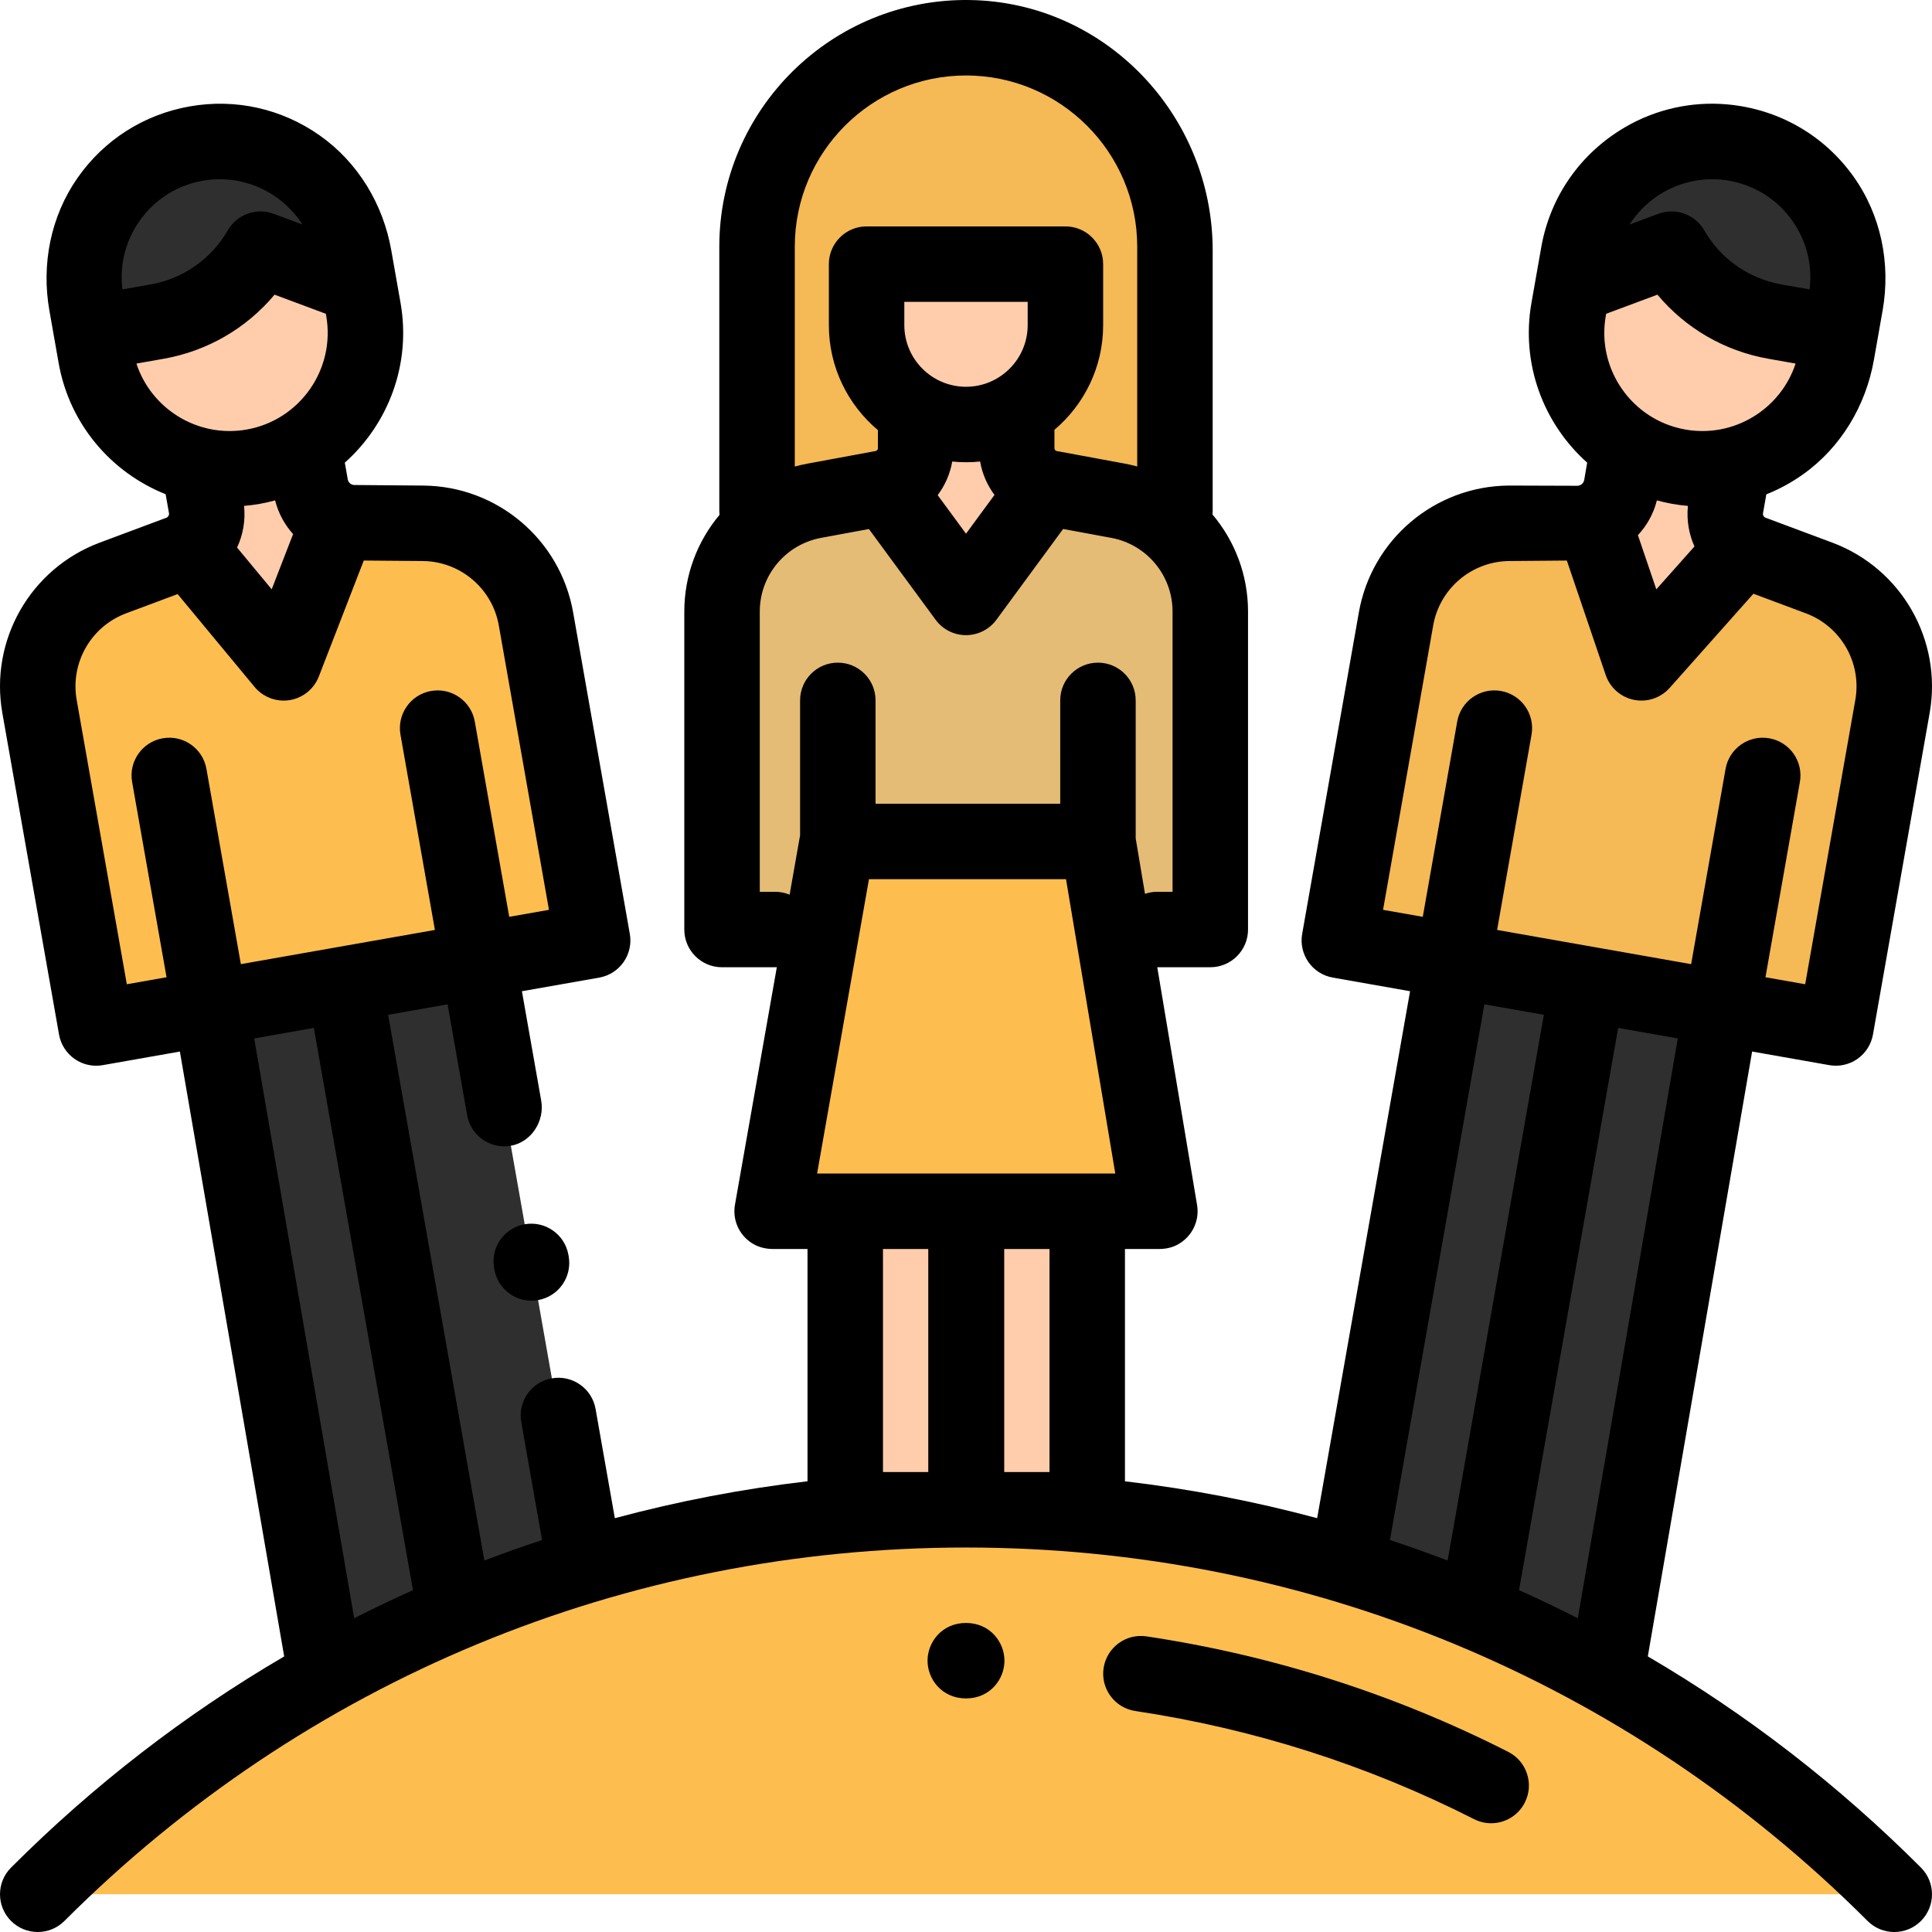 <?xml version="1.0"?>
<svg xmlns="http://www.w3.org/2000/svg" xmlns:xlink="http://www.w3.org/1999/xlink" version="1.1" id="Capa_1" x="0px" y="0px" viewBox="0 0 512 512" style="enable-background:new 0 0 512 512;" xml:space="preserve" width="512px" height="512px" class=""><g><polygon style="fill:#2F2F2F" points="154.467,411.867 126.422,252.815 55.516,265.317 85.251,437.747 " data-original="#BEBEBE" class="" data-old_color="#2f2f2f"/><path style="fill:#FEBE4F" d="M55.72,267.093L55.72,267.093l-30.225,5.329l-15.025-85.21c-2.567-14.56,5.621-28.879,19.471-34.05  l17.675-6.6c4.993-1.865,7.945-7.027,7.02-12.276l-0.917-5.2l27.79-4.9l0.917,5.2c0.926,5.249,5.465,9.091,10.795,9.135  l18.874,0.156c14.784,0.122,27.376,10.777,29.944,25.337l15.025,85.209l-30.225,5.33l0,0L55.72,267.093z" data-original="#78D2FA" class="" data-old_color="#78D2FA"/><path style="fill:#FFCDAC;" d="M54.636,134.287l-0.917-5.2l27.79-4.9l0.917,5.2c0.753,4.273,3.902,7.612,7.922,8.731L77.63,175.555  l-27.18-30.566C53.665,142.535,55.368,138.442,54.636,134.287z" data-original="#FFCDAC"/><path style="fill:#2F2F2F" d="M51.997,38.047L51.997,38.047c-19.58,3.452-32.654,22.124-29.202,41.704l1.505,8.535l17.334-3.056  c11.523-2.032,21.555-9.061,27.398-19.198l0,0l26.174,9.752l-1.505-8.535C90.249,47.668,71.577,34.594,51.997,38.047z" data-original="#878791" class="" data-old_color="#2f2f2f"/><path style="fill:#FFCDAC;" d="M41.634,85.228c5.639-0.994,10.916-3.192,15.525-6.359l11.873-12.839l19.576,7.294l6.597,2.458  l1.092,6.195c3.453,19.58-9.621,38.252-29.202,41.704l0,0l0,0c-19.58,3.452-38.252-9.622-41.704-29.202L24.3,88.285L41.634,85.228z" data-original="#FFCDAC"/><polygon style="fill:#2F2F2F" points="357.533,411.867 385.579,252.815 456.485,265.317 426.749,437.747 " data-original="#BEBEBE" class="" data-old_color="#2f2f2f"/><path style="fill:#F5B955;" d="M456.281,267.093L456.281,267.093l30.225,5.329l15.025-85.21c2.567-14.56-5.621-28.879-19.471-34.05  l-17.675-6.6c-4.993-1.865-7.945-7.027-7.02-12.276l0.917-5.2l-27.79-4.9l-0.917,5.2c-0.926,5.249-5.465,9.091-10.796,9.135  l-18.874,0.156c-14.784,0.122-27.376,10.777-29.944,25.337l-15.025,85.209l30.225,5.33l0,0L456.281,267.093z" data-original="#F5B955" class=""/><g>
	<rect x="223.999" y="320.997" style="fill:#FFCDAC;" width="32" height="79.1" data-original="#FFCDAC"/>
	<rect x="256.129" y="320.997" style="fill:#FFCDAC;" width="32" height="79.1" data-original="#FFCDAC"/>
</g><polyline style="fill:#FEBE4F" points="255.651,320.998 307.377,320.998 290.971,222.999 221.893,222.999 204.624,320.998   256.35,320.998 " data-original="#78D2FA" class="" data-old_color="#78D2FA"/><path style="fill:#F5B955;" d="M311.374,135.423v-70.05C311.374,34.792,286.582,10,256,10l0,0  c-30.582,0-55.374,24.792-55.374,55.374v70.051L311.374,135.423L311.374,135.423z" data-original="#F5B955" class=""/><path style="fill:#FFCDAC;" d="M282.346,70v16.154c0,14.55-11.795,26.346-26.346,26.346l0,0l0,0  c-14.55,0-26.346-11.795-26.346-26.346V70H282.346z" data-original="#FFCDAC"/><path style="fill:#FEBE4F" d="M501.999,501.997c-135.861-135.861-356.136-135.861-491.997,0H501.999z" data-original="#A5DC69" class="" data-old_color="#A5DC69"/><path style="fill:#E5BC75" d="M296.311,132.706l-18.068-3.341c-5.104-0.944-8.808-5.396-8.808-10.587v-5.143h-26.777v5.143  c0,5.191-3.704,9.643-8.808,10.587l-18.068,3.341c-14.158,2.618-24.432,14.966-24.432,29.364v84.262h14.065h12.367L221.894,223  h69.078l3.906,23.333h11.801h14.065V162.07C320.743,147.671,310.469,135.323,296.311,132.706z" data-original="#FF8C8C" class="active-path" data-old_color="#e5bc75"/><g>
	<path style="fill:#FFCDAC;" d="M256.008,158.32l21.415-29.144c-4.675-1.246-7.988-5.489-7.988-10.397v-5.143h-26.777v5.143   c0,4.933-3.348,9.192-8.061,10.414L256.008,158.32z" data-original="#FFCDAC"/>
	<path style="fill:#FFCDAC;" d="M457.365,134.287l0.917-5.2l-27.79-4.9l-0.917,5.2c-0.753,4.273-3.902,7.612-7.922,8.731   l12.717,37.438l27.18-30.566C458.335,142.535,456.632,138.442,457.365,134.287z" data-original="#FFCDAC"/>
</g><path style="fill:#2F2F2F" d="M460.004,38.047L460.004,38.047c19.58,3.453,32.654,22.124,29.202,41.704l-1.505,8.535l-17.334-3.056  c-11.523-2.032-21.555-9.061-27.398-19.198l0,0l-26.174,9.752l1.505-8.535C421.752,47.668,440.424,34.594,460.004,38.047z" data-original="#878791" class="" data-old_color="#2f2f2f"/><path style="fill:#FFCDAC;" d="M470.366,85.228c-5.639-0.994-10.916-3.192-15.525-6.359l-11.873-12.839l-19.577,7.294l-6.597,2.458  l-1.092,6.195c-3.453,19.58,9.621,38.252,29.202,41.704l0,0l0,0c19.58,3.452,38.252-9.622,41.704-29.202l1.093-6.195L470.366,85.228  z" data-original="#FFCDAC"/><g>
	<polygon style="fill:#F5C86E;" points="417.414,72.271 417.414,72.271 416.981,74.723  " data-original="#F5C86E"/>
	<polygon style="fill:#F5C86E;" points="488.017,86.488 488.32,84.773 488.32,84.773  " data-original="#F5C86E"/>
</g><path d="M139.043,324.44c-5.438,0.964-9.065,6.153-8.102,11.592l0.071,0.402c0.859,4.848,5.077,8.257,9.835,8.257  c0.579,0,1.167-0.051,1.756-0.155c5.438-0.964,9.065-6.153,8.102-11.592l-0.071-0.402  C149.671,327.104,144.477,323.476,139.043,324.44z" data-original="#000000" class=""/><path d="M436.687,438.963l27.643-160.296l20.439,3.604c0.578,0.103,1.158,0.152,1.737,0.152c2.038,0,4.043-0.623,5.736-1.809  c2.172-1.521,3.652-3.843,4.112-6.455l15.025-85.211c3.405-19.308-7.454-38.297-25.821-45.155l-17.675-6.6  c-0.115-0.043-0.218-0.106-0.308-0.182c-0.004-0.003-0.007-0.005-0.011-0.007c-0.275-0.237-0.417-0.607-0.351-0.982l0.884-5.013  c3.415-1.359,6.691-3.138,9.763-5.327c10.034-7.15,16.607-18.19,18.747-30.323l1.561-8.85c0-0.003,0.001-0.007,0.001-0.01  l0.746-4.232c2.187-12.401-0.425-25.285-7.748-35.529c-7.816-10.934-19.8-17.833-33.399-19.07  c-9.427-0.858-18.959,1.27-27.128,6.052c-11.879,6.953-19.832,18.423-22.189,31.792l-0.885,5.019c0,0.001,0,0.002,0,0.002  l-1.712,9.708c-2.87,16.279,3.245,32.098,14.763,42.364l-0.779,4.56c-0.156,0.911-0.947,1.576-1.871,1.573l-18.144-0.06  c-19.606,0.162-36.304,14.292-39.709,33.601l-15.024,85.209c-0.959,5.439,2.672,10.625,8.111,11.584l20.483,3.612l-24.624,139.65  c-16.712-4.494-33.712-7.754-50.934-9.773v-61.564h9.072c1.654,0,3.309-0.335,4.771-1.107c3.996-2.11,5.963-6.396,5.269-10.544  l-10.549-63.015h14.052c5.523,0,10-4.477,10-10V162.07c0-9.715-3.509-18.728-9.416-25.72c0.028-0.305,0.047-0.613,0.047-0.926  V66.366c0-35.875-28.487-65.811-64.358-66.358c-36.51-0.557-66.389,28.981-66.389,65.366v70.051c0,0.346,0.018,0.688,0.052,1.025  c-5.856,6.979-9.33,15.953-9.33,25.621v84.262c0,5.523,4.477,10,10,10h14.065c0.154,0,0.303-0.016,0.455-0.023l-11.094,62.954  c-0.684,3.879,0.966,7.895,4.44,10.154c1.679,1.091,3.679,1.582,5.682,1.582h9.103v61.55c-17.265,2.018-34.308,5.281-51.061,9.786  l-5.105-28.953c-0.959-5.438-6.142-9.068-11.584-8.111c-5.439,0.959-9.071,6.146-8.112,11.584l5.513,31.268  c-5.127,1.694-10.225,3.5-15.289,5.431l-25.5-144.618l15.757-2.778l5.178,29.366c0.855,4.852,5.075,8.266,9.836,8.266  c0.559,0,1.127-0.048,1.697-0.145c5.452-0.933,9.057-6.525,8.096-11.972l-5.111-28.987l20.484-3.612  c5.439-0.959,9.07-6.145,8.111-11.584l-15.024-85.21c-3.405-19.309-20.103-33.439-39.709-33.601l-18.266-0.151  c-0.861-0.007-1.595-0.628-1.744-1.476l-0.784-4.446c11.519-10.266,17.633-26.085,14.763-42.365l-1.712-9.707c0,0,0-0.001,0-0.002  l-0.744-4.221c-2.153-12.219-8.832-23.302-18.981-30.439C74.63,28.786,62.392,26.06,50.26,28.199  c-12.129,2.139-22.695,8.883-29.743,18.988c-7.098,10.177-9.584,22.876-7.43,35.095l0.744,4.219c0,0.003,0.001,0.006,0.001,0.01  l1.712,9.707c2.87,16.276,14.022,29.044,28.352,34.754l0.891,5.054c0.084,0.475-0.233,1.007-0.67,1.171l-17.675,6.6  c-18.366,6.858-29.226,25.849-25.821,45.155l15.025,85.211c0.46,2.612,1.94,4.934,4.112,6.455c1.692,1.186,3.698,1.809,5.736,1.809  c0.578,0,1.159-0.05,1.737-0.152l20.439-3.604l27.643,160.296c-26.26,15.365-50.492,34.072-72.383,55.963  c-3.905,3.905-3.905,10.237,0,14.143c3.905,3.904,10.237,3.904,14.143,0c63.82-63.82,148.672-98.967,238.928-98.967  s175.108,35.147,238.928,98.967c1.953,1.952,4.512,2.929,7.071,2.929c2.559,0,5.119-0.977,7.071-2.929  c3.905-3.905,3.905-10.237,0-14.143C487.179,473.035,462.947,454.328,436.687,438.963z M402.56,421.41l26.273-149.002l15.801,2.786  l-26.497,153.651C413.014,426.245,407.821,423.767,402.56,421.41z M446.64,113.833c-14.118-2.489-23.579-16.001-21.09-30.12  l0.099-0.559l13.589-5.063c7.429,8.888,17.779,14.937,29.393,16.985l7.221,1.273C471.887,108.43,459.522,116.107,446.64,113.833z   M458.267,47.895c6.839,1.206,12.799,5.003,16.783,10.692c3.728,5.323,5.307,11.707,4.506,18.108l-7.453-1.314  c-8.632-1.522-16.094-6.751-20.472-14.345c-1.829-3.173-5.176-5.007-8.666-5.007c-1.164,0-2.344,0.204-3.489,0.631l-7.638,2.846  C437.332,50.93,447.627,46.018,458.267,47.895z M443.168,133.53c1.383,0.244,2.768,0.422,4.15,0.541  c-0.385,3.761,0.251,7.451,1.731,10.747l-10.107,11.365l-4.877-14.359c2.377-2.544,4.14-5.683,5.028-9.214  C440.426,132.971,441.782,133.285,443.168,133.53z M379.81,165.751c1.73-9.811,10.216-16.992,20.179-17.074l15.238-0.126  l10.303,30.331c1.145,3.371,3.996,5.879,7.485,6.585c0.66,0.134,1.325,0.199,1.984,0.199c2.824,0,5.554-1.198,7.472-3.355  l22.2-24.966l13.889,5.186c9.333,3.485,14.851,13.135,13.121,22.946l-13.288,75.362l-10.529-1.856l9.124-51.743  c0.959-5.439-2.673-10.625-8.112-11.584c-5.437-0.958-10.625,2.672-11.584,8.112l-9.124,51.744l-25.701-4.532  c-0.003-0.001-0.007-0.002-0.01-0.002s-0.007-0.001-0.01-0.001l-25.701-4.532l9.124-51.744c0.959-5.439-2.673-10.625-8.112-11.584  c-5.438-0.96-10.625,2.673-11.584,8.112l-9.124,51.743l-10.529-1.857L379.81,165.751z M393.38,266.157l15.757,2.778l-25.5,144.618  c-5.064-1.931-10.162-3.737-15.289-5.431L393.38,266.157z M216.54,310.998l13.745-78h52.221l13.058,78h-7.437h-32H256h-0.35H224  H216.54z M278.127,390.102h-12v-59.104h12V390.102z M256,20c25.019,0,45.374,20.354,45.374,45.374v58.244  c-1.063-0.289-2.144-0.541-3.245-0.745l-18.068-3.341c-0.363-0.067-0.626-0.384-0.626-0.753v-4.874  c7.889-6.672,12.911-16.634,12.911-27.751V70c0-5.523-4.477-10-10-10h-52.691c-5.523,0-10,4.477-10,10v16.154  c0,11.161,5.061,21.158,13.003,27.83v4.795c0,0.369-0.264,0.686-0.627,0.753l-18.067,3.341c-1.132,0.209-2.244,0.468-3.336,0.768  V65.374C210.627,40.355,230.981,20,256,20z M272.346,86.154c0,9.013-7.333,16.346-16.346,16.346  c-9.013,0-16.346-7.333-16.346-16.346V80h32.691v6.154H272.346z M252.35,122.316c1.201,0.12,2.418,0.183,3.65,0.183  c1.263,0,2.511-0.065,3.741-0.192c0.561,3.263,1.895,6.278,3.81,8.853l-7.549,10.273l-7.508-10.213  C250.433,128.634,251.784,125.601,252.35,122.316z M205.414,236.333h-4.065V162.07c0-9.576,6.834-17.79,16.25-19.53l12.672-2.343  l17.676,24.046c1.884,2.563,4.876,4.078,8.058,4.077s6.173-1.515,8.058-4.079l17.679-24.059l12.751,2.358  c9.416,1.741,16.25,9.955,16.25,19.53v74.263h-4.065c-1.137,0-2.225,0.199-3.243,0.548l-2.463-14.713v-36.559  c0-5.523-4.477-10-10-10s-10,4.477-10,10V213h-48.941v-27.391c0-5.523-4.477-10-10-10s-10,4.477-10,10v35.744l-2.775,15.747  C208.072,236.607,206.775,236.333,205.414,236.333z M246,330.998v59.104h-12v-59.104H246z M77.672,141.536L72,156.172l-9.172-11.066  c1.573-3.369,2.252-7.168,1.854-11.039c1.379-0.116,2.763-0.293,4.151-0.538c1.386-0.244,2.742-0.558,4.075-0.919  C73.763,136.009,75.429,139.044,77.672,141.536z M36.95,58.587c3.983-5.689,9.943-9.486,16.783-10.692  c1.521-0.268,3.034-0.398,4.528-0.398c8.957,0,17.193,4.659,21.9,12.009l-7.638-2.846c-4.574-1.705-9.715,0.146-12.155,4.376  c-4.377,7.594-11.838,12.823-20.47,14.345l-7.453,1.314C31.644,70.293,33.223,63.91,36.95,58.587z M36.15,96.35l7.221-1.273  c11.613-2.048,21.963-8.097,29.392-16.985l13.589,5.063l0.099,0.559c2.489,14.119-6.972,27.631-21.09,30.12  C52.483,116.1,40.114,108.43,36.15,96.35z M20.318,185.476c-1.73-9.811,3.788-19.46,13.121-22.945l13.634-5.091l20.397,24.608  c1.917,2.313,4.75,3.618,7.698,3.618c0.533,0,1.07-0.042,1.606-0.129c3.5-0.569,6.438-2.95,7.719-6.257l11.91-30.732l15.608,0.129  c9.962,0.083,18.449,7.264,20.179,17.074l13.288,75.362l-10.529,1.857l-9.124-51.743c-0.958-5.439-6.146-9.069-11.584-8.112  c-5.439,0.959-9.071,6.146-8.112,11.584l9.124,51.744l-25.701,4.532c-0.003,0-0.007,0.001-0.01,0.001s-0.007,0.002-0.01,0.002  l-25.701,4.532l-9.124-51.744c-0.959-5.439-6.143-9.07-11.584-8.112c-5.439,0.959-9.071,6.146-8.112,11.584l9.124,51.743  l-10.529,1.856L20.318,185.476z M67.366,275.194l15.801-2.786L109.44,421.41c-5.261,2.357-10.454,4.835-15.577,7.436L67.366,275.194  z" data-original="#000000" class=""/><path d="M256.03,430.1c-0.012,0-0.023-0.001-0.035-0.001c-6.35,0-10.166,5.058-10.187,9.956  c-0.021,4.909,3.763,10.009,10.134,10.046c0.02,0,0.039,0,0.059,0c6.371,0,10.186-5.077,10.193-9.985  C266.2,435.206,262.401,430.118,256.03,430.1z" data-original="#000000" class=""/><path d="M399.7,464.261c-30.087-15.277-62.34-25.574-95.861-30.605c-5.471-0.817-10.554,2.944-11.374,8.405  c-0.82,5.462,2.943,10.554,8.405,11.374c31.399,4.712,61.604,14.354,89.775,28.658c1.451,0.737,2.997,1.086,4.52,1.086  c3.646,0,7.161-2.001,8.924-5.475C406.59,472.78,404.625,466.761,399.7,464.261z" data-original="#000000" class=""/></g> </svg>
